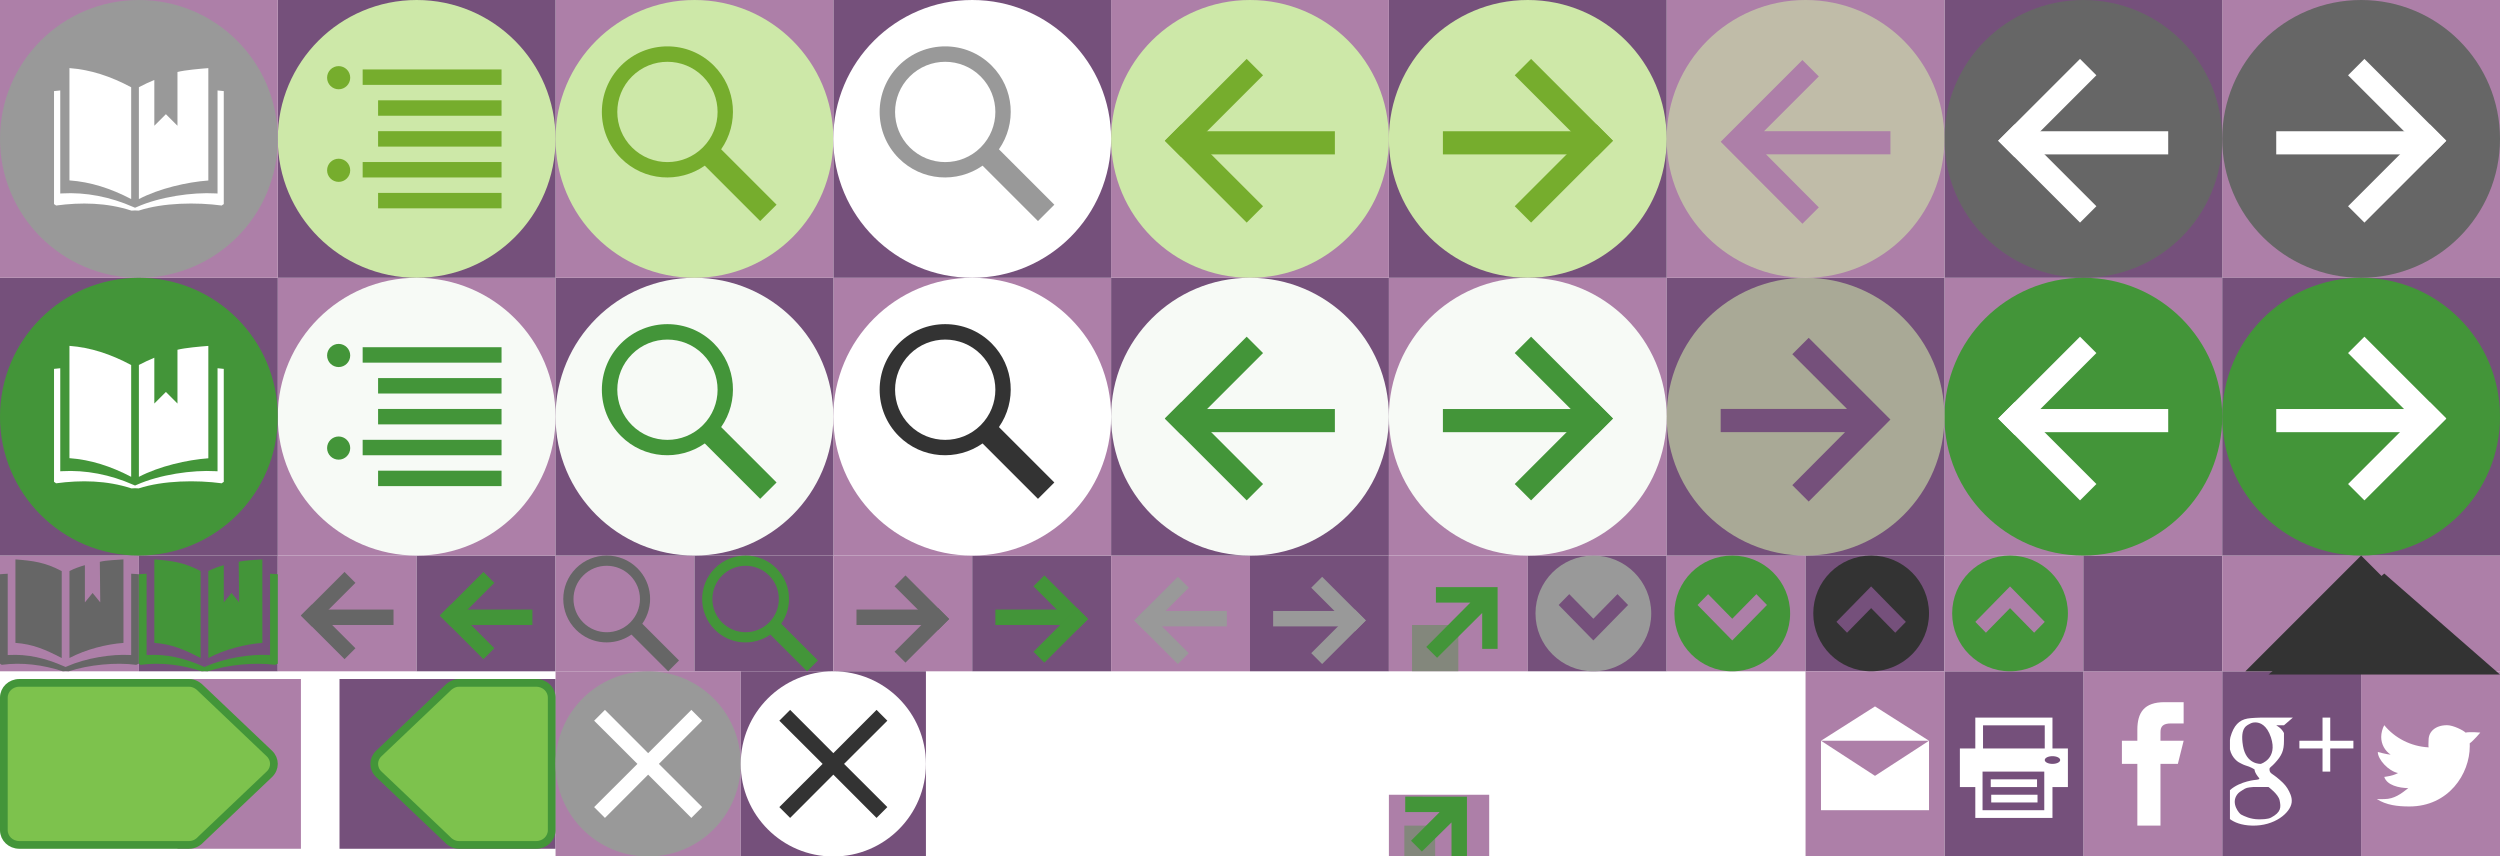 <?xml version="1.0" encoding="UTF-8" standalone="no"?>
<!-- Created with Inkscape (http://www.inkscape.org/) -->

<svg
   xmlns:dc="http://purl.org/dc/elements/1.1/"
   xmlns:cc="http://creativecommons.org/ns#"
   xmlns:rdf="http://www.w3.org/1999/02/22-rdf-syntax-ns#"
   xmlns:svg="http://www.w3.org/2000/svg"
   xmlns="http://www.w3.org/2000/svg"
   xmlns:sodipodi="http://sodipodi.sourceforge.net/DTD/sodipodi-0.dtd"
   xmlns:inkscape="http://www.inkscape.org/namespaces/inkscape"
   width="324"
   height="111"
   id="svg4220"
   version="1.1"
   inkscape:version="0.48.3.1 r9886"
   sodipodi:docname="icons.svg"
   inkscape:export-filename="/home/work/svn/daps/suse/xslt_suse2/static/images/icons.png"
   inkscape:export-xdpi="90"
   inkscape:export-ydpi="90">
  <defs
     id="defs4222">
    <filter
       inkscape:collect="always"
       id="filter4509"
       x="-0.09"
       width="1.18"
       y="-0.18"
       height="1.36"
       color-interpolation-filters="sRGB">
      <feGaussianBlur
         inkscape:collect="always"
         stdDeviation="1.125"
         id="feGaussianBlur4511" />
    </filter>
    <clipPath
       clipPathUnits="userSpaceOnUse"
       id="clipPath4528">
      <rect
         style="fill:#5c3566;fill-opacity:0.624"
         id="rect4530"
         width="36"
         height="16.044"
         x="289"
         y="1036.318" />
    </clipPath>
    <style
       id="style4515"
       type="text/css">

    .fil0 {fill:#41ABE1}

  </style>
  </defs>
  <sodipodi:namedview
     id="base"
     pagecolor="#ffffff"
     bordercolor="#666666"
     borderopacity="1.0"
     inkscape:pageopacity="0.0"
     inkscape:pageshadow="2"
     inkscape:zoom="4"
     inkscape:cx="101.93115"
     inkscape:cy="12.245811"
     inkscape:document-units="px"
     inkscape:current-layer="layer2"
     showgrid="false"
     fit-margin-top="0"
     fit-margin-left="0"
     fit-margin-right="0"
     fit-margin-bottom="0"
     inkscape:window-width="1920"
     inkscape:window-height="1025"
     inkscape:window-x="0"
     inkscape:window-y="27"
     inkscape:window-maximized="1"
     showguides="true"
     inkscape:guide-bbox="true">
    <inkscape:grid
       type="xygrid"
       id="grid3318"
       empspacing="5"
       visible="true"
       enabled="true"
       snapvisiblegridlinesonly="true" />
  </sodipodi:namedview>
  <g
     inkscape:groupmode="layer"
     id="layer2"
     inkscape:label="Baseplate"
     style="display:inline">
    <g
       transform="translate(-1.0458e-6,-941.362)"
       style="font-size:15.594px;font-style:normal;font-variant:normal;font-weight:normal;font-stretch:normal;line-height:125%;letter-spacing:0px;word-spacing:0px;fill:#ad7fa8;fill-opacity:1;stroke:none;font-family:FreeSerif;-inkscape-font-specification:FreeSerif"
       id="text3139">
      <path
         d="m -40.987,1028.21 -1.234,0 0,-7.934 c -4e-6,-0.66 0.02,-1.284 0.061,-1.873 -0.107,0.107 -0.226,0.218 -0.358,0.335 -0.132,0.117 -0.736,0.612 -1.812,1.485 l -0.67,-0.868 2.947,-2.277 1.066,0 0,11.132"
         style="fill:#ad7fa8;font-family:Open Sans;-inkscape-font-specification:Open Sans"
         id="path3393"
         inkscape:connector-curvature="0" />
      <path
         d="m -33.069,1016.918 c 1.015,0 1.82,0.236 2.414,0.708 0.594,0.472 0.891,1.124 0.891,1.957 -8e-6,0.548 -0.17,1.048 -0.51,1.5 -0.34,0.452 -0.883,0.863 -1.629,1.234 0.904,0.431 1.546,0.886 1.926,1.363 0.381,0.472 0.571,1.02 0.571,1.645 -8e-6,0.924 -0.322,1.662 -0.967,2.216 -0.645,0.548 -1.528,0.822 -2.65,0.822 -1.188,0 -2.102,-0.259 -2.741,-0.777 -0.64,-0.523 -0.959,-1.261 -0.959,-2.216 -10e-7,-1.274 0.777,-2.267 2.33,-2.977 -0.701,-0.396 -1.203,-0.822 -1.508,-1.279 -0.305,-0.462 -0.457,-0.977 -0.457,-1.546 -10e-7,-0.807 0.297,-1.449 0.891,-1.926 0.599,-0.482 1.398,-0.723 2.398,-0.723 m -2.406,8.482 c -2e-6,0.609 0.211,1.084 0.632,1.424 0.426,0.34 1.023,0.51 1.789,0.51 0.756,0 1.345,-0.178 1.766,-0.533 0.421,-0.355 0.632,-0.843 0.632,-1.462 -7e-6,-0.492 -0.198,-0.929 -0.594,-1.31 -0.396,-0.386 -1.086,-0.759 -2.071,-1.119 -0.756,0.325 -1.305,0.685 -1.645,1.081 -0.34,0.391 -0.51,0.86 -0.51,1.409 m 2.391,-7.454 c -0.635,0 -1.132,0.152 -1.492,0.457 -0.36,0.304 -0.541,0.711 -0.541,1.218 -3e-6,0.467 0.15,0.868 0.449,1.203 0.299,0.335 0.853,0.67 1.66,1.005 0.726,-0.305 1.239,-0.632 1.538,-0.982 0.305,-0.35 0.457,-0.759 0.457,-1.226 -7e-6,-0.513 -0.185,-0.919 -0.556,-1.218 -0.365,-0.305 -0.871,-0.457 -1.515,-0.457"
         style="fill:#ad7fa8;font-family:Open Sans;-inkscape-font-specification:Open Sans"
         id="path3395"
         inkscape:connector-curvature="0" />
      <path
         d="m -23.596,1016.362 -0.327,3.008 3.03,-0.845 0.198,1.386 -2.901,0.236 1.888,2.482 -1.31,0.716 -1.34,-2.756 -1.218,2.756 -1.34,-0.716 1.843,-2.482 -2.871,-0.236 0.221,-1.386 2.977,0.845 -0.327,-3.008 1.477,0"
         style="fill:#ad7fa8;font-family:Open Sans;-inkscape-font-specification:Open Sans"
         id="path3397"
         inkscape:connector-curvature="0" />
      <path
         d="m -14.551,1028.21 -1.234,0 0,-7.934 c -4e-6,-0.66 0.02,-1.284 0.061,-1.873 -0.107,0.107 -0.226,0.218 -0.358,0.335 -0.132,0.117 -0.736,0.612 -1.812,1.485 l -0.67,-0.868 2.947,-2.277 1.066,0 0,11.132"
         style="fill:#ad7fa8;font-family:Open Sans;-inkscape-font-specification:Open Sans"
         id="path3399"
         inkscape:connector-curvature="0" />
      <path
         d="m -6.838,1021.41 c 1.173,0 2.094,0.292 2.764,0.876 0.675,0.579 1.013,1.373 1.013,2.383 -8e-6,1.152 -0.368,2.056 -1.104,2.711 -0.731,0.655 -1.741,0.982 -3.03,0.982 -1.254,0 -2.211,-0.201 -2.871,-0.602 l 0,-1.218 c 0.355,0.229 0.797,0.409 1.325,0.541 0.528,0.127 1.048,0.19 1.561,0.19 0.893,0 1.586,-0.211 2.079,-0.632 0.497,-0.421 0.746,-1.03 0.746,-1.827 -6.8e-6,-1.553 -0.952,-2.33 -2.855,-2.33 -0.482,0 -1.127,0.074 -1.934,0.221 l -0.655,-0.419 0.419,-5.208 5.536,0 0,1.165 -4.454,0 -0.282,3.343 c 0.584,-0.117 1.165,-0.175 1.744,-0.175"
         style="fill:#ad7fa8;font-family:Open Sans;-inkscape-font-specification:Open Sans"
         id="path3401"
         inkscape:connector-curvature="0" />
    </g>
    <g
       transform="translate(-1.0458e-6,-941.362)"
       style="font-size:15.594px;font-style:normal;font-variant:normal;font-weight:normal;font-stretch:normal;line-height:125%;letter-spacing:0px;word-spacing:0px;fill:#5c3566;fill-opacity:1;stroke:none;font-family:FreeSerif;-inkscape-font-specification:FreeSerif"
       id="text3139-0">
      <path
         d="m -38.056,1004.697 c -8e-6,0.711 -0.201,1.292 -0.602,1.744 -0.396,0.452 -0.959,0.754 -1.69,0.906 l 0,0.061 c 0.893,0.112 1.556,0.396 1.987,0.853 0.431,0.457 0.647,1.056 0.647,1.797 -8e-6,1.061 -0.368,1.878 -1.104,2.452 -0.736,0.569 -1.782,0.853 -3.137,0.853 -0.589,0 -1.129,-0.046 -1.622,-0.137 -0.487,-0.086 -0.962,-0.241 -1.424,-0.464 l 0,-1.203 c 0.482,0.239 0.995,0.421 1.538,0.548 0.548,0.122 1.066,0.183 1.553,0.183 1.924,0 2.886,-0.754 2.886,-2.261 -7e-6,-1.35 -1.061,-2.025 -3.183,-2.025 l -1.096,0 0,-1.089 1.112,0 c 0.868,10e-5 1.556,-0.19 2.063,-0.571 0.508,-0.386 0.761,-0.919 0.761,-1.599 -6e-6,-0.543 -0.188,-0.97 -0.563,-1.279 -0.371,-0.31 -0.876,-0.464 -1.515,-0.465 -0.487,1e-4 -0.947,0.066 -1.378,0.198 -0.431,0.132 -0.924,0.376 -1.477,0.731 l -0.64,-0.853 c 0.457,-0.36 0.982,-0.642 1.576,-0.845 0.599,-0.208 1.228,-0.312 1.888,-0.312 1.081,0 1.921,0.249 2.52,0.746 0.599,0.492 0.898,1.17 0.898,2.033"
         style="fill:#5c3566;font-family:Open Sans;-inkscape-font-specification:Open Sans"
         id="path3382"
         inkscape:connector-curvature="0" />
      <path
         d="m -35.909,1008.451 c -10e-7,-2.188 0.424,-3.822 1.272,-4.904 0.853,-1.086 2.112,-1.629 3.777,-1.629 0.574,0 1.025,0.048 1.355,0.145 l 0,1.089 c -0.391,-0.127 -0.838,-0.19 -1.34,-0.19 -1.193,0 -2.104,0.373 -2.734,1.119 -0.629,0.741 -0.975,1.909 -1.036,3.502 l 0.091,0 c 0.558,-0.873 1.442,-1.31 2.65,-1.31 1,0 1.787,0.302 2.36,0.906 0.579,0.604 0.868,1.424 0.868,2.459 -8e-6,1.157 -0.317,2.069 -0.952,2.733 -0.629,0.66 -1.482,0.99 -2.558,0.99 -1.152,0 -2.066,-0.431 -2.741,-1.294 -0.675,-0.868 -1.013,-2.074 -1.013,-3.617 m 3.739,3.838 c 0.721,0 1.279,-0.226 1.675,-0.678 0.401,-0.457 0.602,-1.114 0.602,-1.972 -7e-6,-0.736 -0.185,-1.315 -0.556,-1.736 -0.371,-0.421 -0.924,-0.632 -1.66,-0.632 -0.457,0 -0.876,0.094 -1.256,0.282 -0.381,0.188 -0.685,0.447 -0.914,0.777 -0.223,0.33 -0.335,0.673 -0.335,1.028 -2e-6,0.523 0.102,1.01 0.305,1.462 0.203,0.452 0.49,0.81 0.86,1.074 0.376,0.264 0.802,0.396 1.279,0.396"
         style="fill:#5c3566;font-family:Open Sans;-inkscape-font-specification:Open Sans"
         id="path3384"
         inkscape:connector-curvature="0" />
      <path
         d="m -22.881,1001.362 -0.327,3.008 3.03,-0.845 0.198,1.386 -2.901,0.236 1.888,2.482 -1.31,0.716 -1.34,-2.756 -1.218,2.756 -1.34,-0.716 1.843,-2.482 -2.871,-0.236 0.221,-1.386 2.977,0.845 -0.327,-3.008 1.477,0"
         style="fill:#5c3566;font-family:Open Sans;-inkscape-font-specification:Open Sans"
         id="path3386"
         inkscape:connector-curvature="0" />
      <path
         d="m -11.619,1004.697 c -7e-6,0.711 -0.201,1.292 -0.602,1.744 -0.396,0.452 -0.959,0.754 -1.69,0.906 l 0,0.061 c 0.893,0.112 1.556,0.396 1.987,0.853 0.431,0.457 0.647,1.056 0.647,1.797 -8e-6,1.061 -0.368,1.878 -1.104,2.452 -0.736,0.569 -1.782,0.853 -3.137,0.853 -0.589,0 -1.129,-0.046 -1.622,-0.137 -0.487,-0.086 -0.962,-0.241 -1.424,-0.464 l 0,-1.203 c 0.482,0.239 0.995,0.421 1.538,0.548 0.548,0.122 1.066,0.183 1.553,0.183 1.924,0 2.886,-0.754 2.886,-2.261 -7e-6,-1.35 -1.061,-2.025 -3.183,-2.025 l -1.096,0 0,-1.089 1.112,0 c 0.868,10e-5 1.556,-0.19 2.063,-0.571 0.508,-0.386 0.761,-0.919 0.761,-1.599 -7e-6,-0.543 -0.188,-0.97 -0.563,-1.279 -0.371,-0.31 -0.876,-0.464 -1.515,-0.465 -0.487,1e-4 -0.947,0.066 -1.378,0.198 -0.431,0.132 -0.924,0.376 -1.477,0.731 l -0.64,-0.853 c 0.457,-0.36 0.982,-0.642 1.576,-0.845 0.599,-0.208 1.228,-0.312 1.888,-0.312 1.081,0 1.921,0.249 2.52,0.746 0.599,0.492 0.898,1.17 0.898,2.033"
         style="fill:#5c3566;font-family:Open Sans;-inkscape-font-specification:Open Sans"
         id="path3388"
         inkscape:connector-curvature="0" />
      <path
         d="m -9.472,1008.451 c -9e-7,-2.188 0.424,-3.822 1.272,-4.904 0.853,-1.086 2.112,-1.629 3.777,-1.629 0.574,0 1.025,0.048 1.355,0.145 l 0,1.089 c -0.391,-0.127 -0.838,-0.19 -1.34,-0.19 -1.193,0 -2.104,0.373 -2.734,1.119 -0.629,0.741 -0.975,1.909 -1.036,3.502 l 0.091,0 c 0.558,-0.873 1.442,-1.31 2.65,-1.31 1,0 1.787,0.302 2.36,0.906 0.579,0.604 0.868,1.424 0.868,2.459 -8.1e-6,1.157 -0.317,2.069 -0.952,2.733 -0.629,0.66 -1.482,0.99 -2.558,0.99 -1.152,0 -2.066,-0.431 -2.741,-1.294 -0.675,-0.868 -1.013,-2.074 -1.013,-3.617 m 3.739,3.838 c 0.721,0 1.279,-0.226 1.675,-0.678 0.401,-0.457 0.602,-1.114 0.602,-1.972 -6.9e-6,-0.736 -0.185,-1.315 -0.556,-1.736 -0.371,-0.421 -0.924,-0.632 -1.66,-0.632 -0.457,0 -0.876,0.094 -1.256,0.282 -0.381,0.188 -0.685,0.447 -0.914,0.777 -0.223,0.33 -0.335,0.673 -0.335,1.028 -2.2e-6,0.523 0.102,1.01 0.305,1.462 0.203,0.452 0.49,0.81 0.86,1.074 0.376,0.264 0.802,0.396 1.279,0.396"
         style="fill:#5c3566;font-family:Open Sans;-inkscape-font-specification:Open Sans"
         id="path3390"
         inkscape:connector-curvature="0" />
    </g>
    <g
       transform="translate(-1.0458e-6,-941.362)"
       style="font-size:15.594px;font-style:normal;font-variant:normal;font-weight:normal;font-stretch:normal;line-height:125%;letter-spacing:0px;word-spacing:0px;fill:#ad7fa8;fill-opacity:1;stroke:none;font-family:FreeSerif;-inkscape-font-specification:FreeSerif"
       id="text3139-0-1">
      <path
         d="m -38.056,968.697 c -8e-6,0.711 -0.201,1.292 -0.602,1.744 -0.396,0.452 -0.959,0.754 -1.69,0.906 l 0,0.061 c 0.893,0.112 1.556,0.396 1.987,0.853 0.431,0.457 0.647,1.056 0.647,1.797 -8e-6,1.061 -0.368,1.878 -1.104,2.452 -0.736,0.569 -1.782,0.853 -3.137,0.853 -0.589,0 -1.129,-0.046 -1.622,-0.137 -0.487,-0.086 -0.962,-0.241 -1.424,-0.464 l 0,-1.203 c 0.482,0.239 0.995,0.421 1.538,0.548 0.548,0.122 1.066,0.183 1.553,0.183 1.924,0 2.886,-0.754 2.886,-2.261 -7e-6,-1.35 -1.061,-2.025 -3.183,-2.025 l -1.096,0 0,-1.089 1.112,0 c 0.868,0 1.556,-0.19 2.063,-0.571 0.508,-0.386 0.761,-0.919 0.761,-1.599 -6e-6,-0.543 -0.188,-0.97 -0.563,-1.279 -0.371,-0.31 -0.876,-0.464 -1.515,-0.464 -0.487,10e-6 -0.947,0.066 -1.378,0.198 -0.431,0.132 -0.924,0.376 -1.477,0.731 l -0.64,-0.853 c 0.457,-0.36 0.982,-0.642 1.576,-0.845 0.599,-0.208 1.228,-0.312 1.888,-0.312 1.081,10e-6 1.921,0.249 2.52,0.746 0.599,0.492 0.898,1.17 0.898,2.033"
         style="fill:#ad7fa8;font-family:Open Sans;-inkscape-font-specification:Open Sans"
         id="path3371"
         inkscape:connector-curvature="0" />
      <path
         d="m -35.909,972.451 c -10e-7,-2.188 0.424,-3.822 1.272,-4.904 0.853,-1.086 2.112,-1.629 3.777,-1.629 0.574,1e-5 1.025,0.048 1.355,0.145 l 0,1.089 c -0.391,-0.127 -0.838,-0.19 -1.34,-0.19 -1.193,10e-6 -2.104,0.373 -2.734,1.119 -0.629,0.741 -0.975,1.909 -1.036,3.503 l 0.091,0 c 0.558,-0.873 1.442,-1.31 2.65,-1.31 1,10e-6 1.787,0.302 2.36,0.906 0.579,0.604 0.868,1.424 0.868,2.459 -8e-6,1.157 -0.317,2.069 -0.952,2.734 -0.629,0.66 -1.482,0.99 -2.558,0.99 -1.152,0 -2.066,-0.431 -2.741,-1.294 -0.675,-0.868 -1.013,-2.074 -1.013,-3.617 m 3.739,3.838 c 0.721,0 1.279,-0.226 1.675,-0.678 0.401,-0.457 0.602,-1.114 0.602,-1.972 -7e-6,-0.736 -0.185,-1.315 -0.556,-1.736 -0.371,-0.421 -0.924,-0.632 -1.66,-0.632 -0.457,10e-6 -0.876,0.094 -1.256,0.282 -0.381,0.188 -0.685,0.447 -0.914,0.777 -0.223,0.33 -0.335,0.673 -0.335,1.028 -2e-6,0.523 0.102,1.01 0.305,1.462 0.203,0.452 0.49,0.81 0.86,1.074 0.376,0.264 0.802,0.396 1.279,0.396"
         style="fill:#ad7fa8;font-family:Open Sans;-inkscape-font-specification:Open Sans"
         id="path3373"
         inkscape:connector-curvature="0" />
      <path
         d="m -22.881,965.362 -0.327,3.008 3.03,-0.845 0.198,1.386 -2.901,0.236 1.888,2.482 -1.31,0.716 -1.34,-2.756 -1.218,2.756 -1.34,-0.716 1.843,-2.482 -2.871,-0.236 0.221,-1.386 2.977,0.845 -0.327,-3.008 1.477,0"
         style="fill:#ad7fa8;font-family:Open Sans;-inkscape-font-specification:Open Sans"
         id="path3375"
         inkscape:connector-curvature="0" />
      <path
         d="m -11.619,968.697 c -7e-6,0.711 -0.201,1.292 -0.602,1.744 -0.396,0.452 -0.959,0.754 -1.69,0.906 l 0,0.061 c 0.893,0.112 1.556,0.396 1.987,0.853 0.431,0.457 0.647,1.056 0.647,1.797 -8e-6,1.061 -0.368,1.878 -1.104,2.452 -0.736,0.569 -1.782,0.853 -3.137,0.853 -0.589,0 -1.129,-0.046 -1.622,-0.137 -0.487,-0.086 -0.962,-0.241 -1.424,-0.464 l 0,-1.203 c 0.482,0.239 0.995,0.421 1.538,0.548 0.548,0.122 1.066,0.183 1.553,0.183 1.924,0 2.886,-0.754 2.886,-2.261 -7e-6,-1.35 -1.061,-2.025 -3.183,-2.025 l -1.096,0 0,-1.089 1.112,0 c 0.868,0 1.556,-0.19 2.063,-0.571 0.508,-0.386 0.761,-0.919 0.761,-1.599 -7e-6,-0.543 -0.188,-0.97 -0.563,-1.279 -0.371,-0.31 -0.876,-0.464 -1.515,-0.464 -0.487,10e-6 -0.947,0.066 -1.378,0.198 -0.431,0.132 -0.924,0.376 -1.477,0.731 l -0.64,-0.853 c 0.457,-0.36 0.982,-0.642 1.576,-0.845 0.599,-0.208 1.228,-0.312 1.888,-0.312 1.081,10e-6 1.921,0.249 2.52,0.746 0.599,0.492 0.898,1.17 0.898,2.033"
         style="fill:#ad7fa8;font-family:Open Sans;-inkscape-font-specification:Open Sans"
         id="path3377"
         inkscape:connector-curvature="0" />
      <path
         d="m -9.472,972.451 c -9e-7,-2.188 0.424,-3.822 1.272,-4.904 0.853,-1.086 2.112,-1.629 3.777,-1.629 0.574,1e-5 1.025,0.048 1.355,0.145 l 0,1.089 c -0.391,-0.127 -0.838,-0.19 -1.34,-0.19 -1.193,10e-6 -2.104,0.373 -2.734,1.119 -0.629,0.741 -0.975,1.909 -1.036,3.503 l 0.091,0 c 0.558,-0.873 1.442,-1.31 2.65,-1.31 1,10e-6 1.787,0.302 2.36,0.906 0.579,0.604 0.868,1.424 0.868,2.459 -8.1e-6,1.157 -0.317,2.069 -0.952,2.734 -0.629,0.66 -1.482,0.99 -2.558,0.99 -1.152,0 -2.066,-0.431 -2.741,-1.294 -0.675,-0.868 -1.013,-2.074 -1.013,-3.617 m 3.739,3.838 c 0.721,0 1.279,-0.226 1.675,-0.678 0.401,-0.457 0.602,-1.114 0.602,-1.972 -6.9e-6,-0.736 -0.185,-1.315 -0.556,-1.736 -0.371,-0.421 -0.924,-0.632 -1.66,-0.632 -0.457,10e-6 -0.876,0.094 -1.256,0.282 -0.381,0.188 -0.685,0.447 -0.914,0.777 -0.223,0.33 -0.335,0.673 -0.335,1.028 -2.2e-6,0.523 0.102,1.01 0.305,1.462 0.203,0.452 0.49,0.81 0.86,1.074 0.376,0.264 0.802,0.396 1.279,0.396"
         style="fill:#ad7fa8;font-family:Open Sans;-inkscape-font-specification:Open Sans"
         id="path3379"
         inkscape:connector-curvature="0" />
    </g>
    <rect
       style="fill:#ad7fa8;fill-opacity:1;stroke:none"
       id="rect3428"
       width="18"
       height="24"
       x="306"
       y="87" />
    <rect
       style="fill:#75507b;fill-opacity:1;stroke:none;display:inline"
       id="rect3428-4"
       width="18"
       height="24"
       x="288"
       y="87" />
    <rect
       style="fill:#ad7fa8;fill-opacity:1;stroke:none;display:inline"
       id="rect3428-40"
       width="18"
       height="24"
       x="270"
       y="87" />
    <rect
       style="fill:#75507b;fill-opacity:1;stroke:none;display:inline"
       id="rect3428-4-3"
       width="18"
       height="24"
       x="252"
       y="87" />
    <rect
       style="fill:#ad7fa8;fill-opacity:1;stroke:none"
       id="rect3499"
       width="18"
       height="15"
       x="0"
       y="72" />
    <rect
       style="fill:#75507b;fill-opacity:1;stroke:none;display:inline"
       id="rect3499-5"
       width="18"
       height="15"
       x="18"
       y="72" />
    <rect
       style="fill:#ad7fa8;fill-opacity:1;stroke:none;display:inline"
       id="rect3499-9"
       width="18"
       height="15"
       x="36"
       y="72" />
    <rect
       style="fill:#75507b;fill-opacity:1;stroke:none;display:inline"
       id="rect3499-5-2"
       width="18"
       height="15"
       x="54"
       y="72" />
    <rect
       style="fill:#ad7fa8;fill-opacity:1;stroke:none;display:inline"
       id="rect3499-93"
       width="18"
       height="15"
       x="72"
       y="72" />
    <rect
       style="fill:#75507b;fill-opacity:1;stroke:none;display:inline"
       id="rect3499-5-6"
       width="18"
       height="15"
       x="90"
       y="72" />
    <rect
       style="fill:#ad7fa8;fill-opacity:1;stroke:none;display:inline"
       id="rect3499-9-6"
       width="18"
       height="15"
       x="108"
       y="72" />
    <rect
       style="fill:#75507b;fill-opacity:1;stroke:none;display:inline"
       id="rect3499-5-2-4"
       width="18"
       height="15"
       x="126"
       y="72" />
    <rect
       style="fill:#ad7fa8;fill-opacity:1;stroke:none;display:inline"
       id="rect3499-4"
       width="18"
       height="15"
       x="144"
       y="72" />
    <rect
       style="fill:#75507b;fill-opacity:1;stroke:none;display:inline"
       id="rect3499-5-4"
       width="18"
       height="15"
       x="162"
       y="72" />
    <rect
       style="fill:#ad7fa8;fill-opacity:1;stroke:none;display:inline"
       id="rect3499-9-1"
       width="18"
       height="15"
       x="180"
       y="72" />
    <rect
       style="fill:#75507b;fill-opacity:1;stroke:none;display:inline"
       id="rect3499-5-2-2"
       width="18"
       height="15"
       x="198"
       y="72" />
    <rect
       style="fill:#ad7fa8;fill-opacity:1;stroke:none;display:inline"
       id="rect3499-49"
       width="18"
       height="15"
       x="216"
       y="72" />
    <rect
       style="fill:#75507b;fill-opacity:1;stroke:none;display:inline"
       id="rect3499-5-68"
       width="18"
       height="15"
       x="234"
       y="72" />
    <rect
       style="fill:#ad7fa8;fill-opacity:1;stroke:none;display:inline"
       id="rect3499-9-4"
       width="18"
       height="15"
       x="252"
       y="72" />
    <rect
       style="fill:#75507b;fill-opacity:1;stroke:none;display:inline"
       id="rect3499-5-2-0"
       width="18"
       height="15"
       x="270"
       y="72" />
    <rect
       style="fill:#ad7fa8;fill-opacity:1;stroke:none;display:inline"
       id="rect3499-99"
       width="36"
       height="15"
       x="288"
       y="72" />
    <rect
       style="fill:#ad7fa8;fill-opacity:1;stroke:none;display:inline"
       id="rect3499-1"
       width="36"
       height="36"
       x="36"
       y="36" />
    <rect
       style="fill:#75507b;fill-opacity:1;stroke:none;display:inline"
       id="rect3499-5-8"
       width="36"
       height="36"
       x="-5.7512324e-08"
       y="36" />
    <rect
       style="fill:#ad7fa8;fill-opacity:1;stroke:none;display:inline"
       id="rect3499-1-2"
       width="36"
       height="36"
       x="108"
       y="36" />
    <rect
       style="fill:#75507b;fill-opacity:1;stroke:none;display:inline"
       id="rect3499-5-8-5"
       width="36"
       height="36"
       x="72"
       y="36" />
    <rect
       style="fill:#ad7fa8;fill-opacity:1;stroke:none;display:inline"
       id="rect3499-1-28"
       width="36"
       height="36"
       x="180"
       y="36" />
    <rect
       style="fill:#75507b;fill-opacity:1;stroke:none;display:inline"
       id="rect3499-5-8-3"
       width="36"
       height="36"
       x="144"
       y="36" />
    <rect
       style="fill:#ad7fa8;fill-opacity:1;stroke:none;display:inline"
       id="rect3499-1-1"
       width="36"
       height="36"
       x="252"
       y="36" />
    <rect
       style="fill:#75507b;fill-opacity:1;stroke:none;display:inline"
       id="rect3499-5-8-7"
       width="36"
       height="36"
       x="216"
       y="36" />
    <rect
       style="fill:#ad7fa8;fill-opacity:1;stroke:none;display:inline"
       id="rect3499-1-5"
       width="36"
       height="36"
       x="288"
       y="0" />
    <rect
       style="fill:#75507b;fill-opacity:1;stroke:none;display:inline"
       id="rect3499-5-8-6"
       width="36"
       height="36"
       x="252"
       y="0" />
    <rect
       style="fill:#ad7fa8;fill-opacity:1;stroke:none;display:inline"
       id="rect3499-1-4"
       width="36"
       height="36"
       x="216"
       y="0" />
    <rect
       style="fill:#75507b;fill-opacity:1;stroke:none;display:inline"
       id="rect3499-5-8-9"
       width="36"
       height="36"
       x="180"
       y="0" />
    <rect
       style="fill:#ad7fa8;fill-opacity:1;stroke:none;display:inline"
       id="rect3499-1-15"
       width="36"
       height="36"
       x="144"
       y="0" />
    <rect
       style="fill:#75507b;fill-opacity:1;stroke:none;display:inline"
       id="rect3499-5-8-30"
       width="36"
       height="36"
       x="108"
       y="0" />
    <rect
       style="fill:#ad7fa8;fill-opacity:1;stroke:none;display:inline"
       id="rect3499-1-7"
       width="36"
       height="36"
       x="72"
       y="0" />
    <rect
       style="fill:#75507b;fill-opacity:1;stroke:none;display:inline"
       id="rect3499-5-8-73"
       width="36"
       height="36"
       x="36"
       y="0" />
    <rect
       style="fill:#ad7fa8;fill-opacity:1;stroke:none;display:inline"
       id="rect3499-1-3"
       width="36"
       height="36"
       x="0"
       y="0" />
    <rect
       style="fill:#75507b;fill-opacity:1;stroke:none;display:inline"
       id="rect3499-5-8-74"
       width="36"
       height="36"
       x="288"
       y="36" />
    <rect
       style="fill:#ad7fa8;fill-opacity:1;stroke:none;display:inline"
       id="rect3499-9-1-7"
       width="13"
       height="8"
       x="180"
       y="103" />
    <rect
       style="fill:#ad7fa8;fill-opacity:1;stroke:none;display:inline"
       id="rect3428-40-1"
       width="18"
       height="24"
       x="234"
       y="87" />
    <g
       transform="translate(371,0)"
       id="g3720"
       style="fill:#5c3566;display:inline">
      <g
         id="text3139-7"
         style="font-size:15.594px;font-style:normal;font-variant:normal;font-weight:normal;font-stretch:normal;line-height:125%;letter-spacing:0px;word-spacing:0px;fill:#5c3566;fill-opacity:1;stroke:none;font-family:FreeSerif;-inkscape-font-specification:FreeSerif"
         transform="translate(-1.0458e-6,-941.362)">
        <g
           transform="translate(-0.523,0.282)"
           id="text3430"
           style="line-height:125%;fill:#5c3566;font-family:FreeSerif;-inkscape-font-specification:FreeSerif">
          <path
             inkscape:connector-curvature="0"
             id="path3435"
             style="fill:#5c3566;font-family:Open Sans;-inkscape-font-specification:Open Sans"
             d="m -40.465,1051.928 -1.234,0 0,-7.934 c -4e-6,-0.66 0.02,-1.284 0.061,-1.873 -0.107,0.107 -0.226,0.218 -0.358,0.335 -0.132,0.117 -0.736,0.612 -1.812,1.485 l -0.67,-0.868 2.947,-2.277 1.066,0 0,11.132" />
          <path
             inkscape:connector-curvature="0"
             id="path3437"
             style="fill:#5c3566;font-family:Open Sans;-inkscape-font-specification:Open Sans"
             d="m -32.546,1040.636 c 1.015,0 1.82,0.236 2.414,0.708 0.594,0.472 0.891,1.124 0.891,1.957 -8e-6,0.548 -0.17,1.048 -0.51,1.5 -0.34,0.452 -0.883,0.863 -1.629,1.234 0.904,0.431 1.546,0.886 1.926,1.363 0.381,0.472 0.571,1.02 0.571,1.645 -8e-6,0.924 -0.322,1.662 -0.967,2.216 -0.645,0.548 -1.528,0.822 -2.65,0.822 -1.188,0 -2.102,-0.259 -2.741,-0.777 -0.64,-0.523 -0.959,-1.261 -0.959,-2.216 -1e-6,-1.274 0.777,-2.267 2.33,-2.977 -0.701,-0.396 -1.203,-0.822 -1.508,-1.279 -0.305,-0.462 -0.457,-0.977 -0.457,-1.546 -1e-6,-0.807 0.297,-1.449 0.891,-1.926 0.599,-0.482 1.398,-0.723 2.398,-0.723 m -2.406,8.482 c -2e-6,0.609 0.211,1.084 0.632,1.424 0.426,0.34 1.023,0.51 1.789,0.51 0.756,0 1.345,-0.178 1.766,-0.533 0.421,-0.355 0.632,-0.843 0.632,-1.462 -7e-6,-0.492 -0.198,-0.929 -0.594,-1.31 -0.396,-0.386 -1.086,-0.759 -2.071,-1.119 -0.756,0.325 -1.305,0.685 -1.645,1.081 -0.34,0.391 -0.51,0.86 -0.51,1.409 m 2.391,-7.454 c -0.635,0 -1.132,0.152 -1.492,0.457 -0.36,0.304 -0.541,0.711 -0.541,1.218 -2e-6,0.467 0.15,0.868 0.449,1.203 0.299,0.335 0.853,0.67 1.66,1.005 0.726,-0.304 1.239,-0.632 1.538,-0.982 0.305,-0.35 0.457,-0.759 0.457,-1.226 -7e-6,-0.513 -0.185,-0.919 -0.556,-1.218 -0.365,-0.305 -0.871,-0.457 -1.515,-0.457" />
          <path
             inkscape:connector-curvature="0"
             id="path3439"
             style="fill:#5c3566;font-family:Open Sans;-inkscape-font-specification:Open Sans"
             d="m -23.074,1040.08 -0.327,3.008 3.03,-0.845 0.198,1.386 -2.901,0.236 1.888,2.482 -1.31,0.716 -1.34,-2.756 -1.218,2.756 -1.34,-0.716 1.843,-2.482 -2.871,-0.236 0.221,-1.386 2.977,0.845 -0.327,-3.008 1.477,0" />
          <path
             inkscape:connector-curvature="0"
             id="path3441"
             style="fill:#5c3566;font-family:Open Sans;-inkscape-font-specification:Open Sans"
             d="m -11.394,1051.928 -7.317,0 0,-1.089 2.931,-2.947 c 0.893,-0.903 1.482,-1.548 1.766,-1.934 0.284,-0.386 0.497,-0.761 0.64,-1.127 0.142,-0.365 0.213,-0.759 0.213,-1.18 -6e-6,-0.594 -0.18,-1.063 -0.541,-1.409 -0.36,-0.35 -0.86,-0.525 -1.5,-0.525 -0.462,0 -0.901,0.076 -1.317,0.228 -0.411,0.152 -0.871,0.429 -1.378,0.83 l -0.67,-0.86 c 1.025,-0.853 2.142,-1.279 3.35,-1.279 1.046,0 1.865,0.269 2.459,0.807 0.594,0.533 0.891,1.251 0.891,2.155 -7e-6,0.706 -0.198,1.404 -0.594,2.094 -0.396,0.69 -1.137,1.563 -2.223,2.619 l -2.437,2.383 0,0.061 5.726,0 0,1.173" />
          <path
             inkscape:connector-curvature="0"
             id="path3443"
             style="fill:#5c3566;font-family:Open Sans;-inkscape-font-specification:Open Sans"
             d="m -1.952,1049.37 -1.652,0 0,2.558 -1.211,0 0,-2.558 -5.414,0 0,-1.104 5.284,-7.53 1.34,0 0,7.485 1.652,0 0,1.15 m -2.863,-1.15 0,-3.7 c -5.7e-6,-0.726 0.025,-1.546 0.076,-2.459 l -0.061,0 c -0.244,0.487 -0.472,0.891 -0.685,1.211 l -3.48,4.949 4.15,0" />
        </g>
      </g>
    </g>
    <rect
       style="fill:#ad7fa8;fill-opacity:1;stroke:none"
       id="rect3302"
       width="16"
       height="22"
       x="23"
       y="88" />
    <rect
       style="fill:#75507b;fill-opacity:1;stroke:none;display:inline"
       id="rect3302-4"
       width="28"
       height="22"
       x="44"
       y="88" />
    <rect
       style="fill:#ad7fa8;fill-opacity:1;stroke:none;display:inline"
       id="rect3499-1-2-8"
       width="24"
       height="24"
       x="72"
       y="87" />
    <rect
       style="fill:#75507b;fill-opacity:1;stroke:none;display:inline"
       id="rect3499-5-8-3-5"
       width="24"
       height="24"
       x="96"
       y="87" />
  </g>
  <g
     inkscape:label="Icons"
     inkscape:groupmode="layer"
     id="layer1"
     transform="translate(-1.0458e-6,-941.362)"
     style="display:inline">
    <path
       style="fill:#333333;fill-opacity:1;stroke:none;filter:url(#filter4509)"
       d="m 307,1037.362 -15,15 30,0 -15,-15 z"
       id="rect3512-2"
       inkscape:connector-curvature="0"
       inkscape:export-filename="/suse/sknorr/localhome/opensuse-startup/html/opensuse-startup/style_images/corner.png"
       inkscape:export-xdpi="90"
       inkscape:export-ydpi="90"
       transform="matrix(1,0,0,0.873,2,110.073)"
       clip-path="url(#clipPath4528)" />
    <path
       inkscape:connector-curvature="0"
       id="path28276-3"
       style="fill:#cde8a8;fill-opacity:1;fill-rule:nonzero;stroke:none"
       d="m 180,959.363 c 0,9.94 -8.057,17.999 -17.999,17.999 -9.942,0 -18.001,-8.059 -18.001,-17.999 0,-9.941 8.06,-18.001 18.001,-18.001 9.942,0 17.999,8.059 17.999,18.001" />
    <g
       id="g3920"
       transform="translate(-77,-22.859)"
       style="fill:#76ad2d">
      <rect
         y="981.231"
         x="230"
         height="3"
         width="20"
         id="rect2985"
         style="fill:#76ad2d;fill-opacity:1;stroke:none" />
      <rect
         transform="matrix(0.707,-0.707,0.707,0.707,0,0)"
         y="856.03"
         x="-533.59"
         height="3"
         width="15"
         id="rect2985-0"
         style="fill:#76ad2d;fill-opacity:1;stroke:none" />
      <rect
         transform="matrix(0.707,0.707,0.707,-0.707,0,0)"
         y="-533.593"
         x="856.034"
         height="3"
         width="15"
         id="rect2985-0-4"
         style="fill:#76ad2d;fill-opacity:1;stroke:none" />
    </g>
    <path
       inkscape:connector-curvature="0"
       id="path28276-3-1"
       style="fill:#f7faf6;fill-opacity:1;fill-rule:nonzero;stroke:none"
       d="m 180,995.363 c 0,9.94 -8.057,17.999 -17.999,17.999 -9.942,0 -18.001,-8.059 -18.001,-17.999 0,-9.941 8.06,-18.001 18.001,-18.001 9.942,0 17.999,8.059 17.999,18.001" />
    <g
       id="g3920-7"
       transform="translate(-77,13.141)"
       style="fill:#439539">
      <rect
         y="981.231"
         x="230"
         height="3"
         width="20"
         id="rect2985-4"
         style="fill:#439539;fill-opacity:1;stroke:none" />
      <rect
         transform="matrix(0.707,-0.707,0.707,0.707,0,0)"
         y="856.03"
         x="-533.59"
         height="3"
         width="15"
         id="rect2985-0-3"
         style="fill:#439539;fill-opacity:1;stroke:none" />
      <rect
         transform="matrix(0.707,0.707,0.707,-0.707,0,0)"
         y="-533.593"
         x="856.034"
         height="3"
         width="15"
         id="rect2985-0-4-9"
         style="fill:#439539;fill-opacity:1;stroke:none" />
    </g>
    <path
       inkscape:connector-curvature="0"
       id="path28276-3-8"
       style="fill:#cee8a8;fill-opacity:1;fill-rule:nonzero;stroke:none"
       d="m 180,959.363 c 0,9.94 8.057,17.999 17.999,17.999 9.942,0 18.001,-8.059 18.001,-17.999 0,-9.941 -8.06,-18.001 -18.001,-18.001 -9.942,0 -17.999,8.059 -17.999,18.001" />
    <g
       id="g3920-8"
       transform="matrix(-1,0,0,1,437,-22.859)"
       style="fill:#76ad2d">
      <rect
         y="981.231"
         x="230"
         height="3"
         width="20"
         id="rect2985-5"
         style="fill:#76ad2d;fill-opacity:1;stroke:none" />
      <rect
         transform="matrix(0.707,-0.707,0.707,0.707,0,0)"
         y="856.03"
         x="-533.59"
         height="3"
         width="15"
         id="rect2985-0-8"
         style="fill:#76ad2d;fill-opacity:1;stroke:none" />
      <rect
         transform="matrix(0.707,0.707,0.707,-0.707,0,0)"
         y="-533.593"
         x="856.034"
         height="3"
         width="15"
         id="rect2985-0-4-7"
         style="fill:#76ad2d;fill-opacity:1;stroke:none" />
    </g>
    <path
       inkscape:connector-curvature="0"
       id="path28276-3-1-8"
       style="fill:#f7faf6;fill-opacity:1;fill-rule:nonzero;stroke:none"
       d="m 180,995.363 c 0,9.94 8.057,17.999 17.999,17.999 9.942,0 18.001,-8.059 18.001,-17.999 0,-9.941 -8.06,-18.001 -18.001,-18.001 -9.942,0 -17.999,8.059 -17.999,18.001" />
    <g
       id="g3920-7-1"
       transform="matrix(-1,0,0,1,437,13.141)"
       style="fill:#439539">
      <rect
         y="981.231"
         x="230"
         height="3"
         width="20"
         id="rect2985-4-5"
         style="fill:#439539;fill-opacity:1;stroke:none" />
      <rect
         transform="matrix(0.707,-0.707,0.707,0.707,0,0)"
         y="856.03"
         x="-533.59"
         height="3"
         width="15"
         id="rect2985-0-3-1"
         style="fill:#439539;fill-opacity:1;stroke:none" />
      <rect
         transform="matrix(0.707,0.707,0.707,-0.707,0,0)"
         y="-533.593"
         x="856.034"
         height="3"
         width="15"
         id="rect2985-0-4-9-2"
         style="fill:#439539;fill-opacity:1;stroke:none" />
    </g>
    <path
       inkscape:connector-curvature="0"
       id="path29052-7"
       style="fill:#cde8a8;fill-opacity:1;fill-rule:nonzero;stroke:none"
       d="m 72,959.366 c 0,9.937 -8.056,17.996 -17.998,17.996 -9.942,0 -18.002,-8.059 -18.002,-17.996 0,-9.945 8.06,-18.004 18.002,-18.004 9.942,0 17.998,8.059 17.998,18.004"
       inkscape:export-xdpi="90"
       inkscape:export-ydpi="90" />
    <g
       id="g29054-0"
       transform="matrix(1.25,0,0,-1.25,27.086,952.636)">
      <path
         d="m 0.331,-0.019 -2.209,0.488 c -0.841,0.336 -1.872,0.811 -2.792,0.792 -2.141,-0.043 -1.797,-0.79 -1.797,-0.79 l -0.005,-9.43 c 0,0 0.084,0.537 1.612,0.759 1.342,0.198 4.567,-0.638 5.338,-0.847 0.025,-0.248 0.045,-0.442 0.055,-0.539 -0.844,0.006 -5.477,0.029 -5.477,0.029 -0.59,0 -0.929,-0.409 -1.134,-0.731 -0.319,-0.195 -1.196,-0.222 -1.648,0.02 -0.151,0.269 -0.453,0.68 -1.254,0.68 0,0 -4.473,0.045 -5.295,0.053 0.009,0.091 0.026,0.277 0.049,0.513 0.878,0.24 3.852,1.014 5.118,0.822 1.492,-0.222 1.841,-0.759 1.841,-0.759 l -0.002,9.43 c 0,0 0.066,0.747 -2.022,0.79 -0.773,0.017 -1.622,-0.609 -2.368,-0.887 l -2.408,-0.39 -1.2,-10.403 6.289,-0.064 c 0.503,0 0.557,-0.296 0.6,-0.351 l 0.06,-0.08 0.16,-0.136 c 0.713,-0.385 1.971,-0.377 2.589,0.017 l 0.124,0.08 0.094,0.231 c 0,-0.012 0.409,0.272 0.409,0.272 l 6.475,0.032 z"
         style="fill:#ffffff;fill-opacity:1;fill-rule:nonzero;stroke:none"
         id="path29056-2"
         inkscape:connector-curvature="0"
         sodipodi:nodetypes="ccccccccccccccccccccccccccccccc" />
    </g>
    <g
       id="g4906"
       style="fill:#76ad2d"
       transform="translate(0,-24)">
      <rect
         y="974.362"
         x="47"
         height="2"
         width="18"
         id="rect3802"
         style="fill:#76ad2d;stroke:none" />
      <path
         transform="matrix(0.444,0,0,0.462,-66.5,905.208)"
         d="m 252,152 c 0,1.795 -1.511,3.25 -3.375,3.25 -1.864,0 -3.375,-1.455 -3.375,-3.25 0,-1.795 1.511,-3.25 3.375,-3.25 1.864,0 3.375,1.455 3.375,3.25 z"
         sodipodi:ry="3.25"
         sodipodi:rx="3.375"
         sodipodi:cy="152"
         sodipodi:cx="248.625"
         id="path4572"
         style="fill:#76ad2d;stroke:none"
         sodipodi:type="arc" />
      <rect
         y="986.362"
         x="47"
         height="2"
         width="18"
         id="rect3802-9"
         style="fill:#76ad2d;stroke:none" />
      <path
         transform="matrix(0.444,0,0,0.462,-66.5,917.208)"
         d="m 252,152 c 0,1.795 -1.511,3.25 -3.375,3.25 -1.864,0 -3.375,-1.455 -3.375,-3.25 0,-1.795 1.511,-3.25 3.375,-3.25 1.864,0 3.375,1.455 3.375,3.25 z"
         sodipodi:ry="3.25"
         sodipodi:rx="3.375"
         sodipodi:cy="152"
         sodipodi:cx="248.625"
         id="path4572-9"
         style="fill:#76ad2d;stroke:none"
         sodipodi:type="arc" />
      <rect
         y="990.362"
         x="49"
         height="2"
         width="16"
         id="rect3802-9-6"
         style="fill:#76ad2d;stroke:none" />
      <rect
         y="978.362"
         x="49"
         height="2"
         width="16"
         id="rect3802-9-5"
         style="fill:#76ad2d;stroke:none" />
      <rect
         y="982.362"
         x="49"
         height="2"
         width="16"
         id="rect3802-9-5-5"
         style="fill:#76ad2d;stroke:none" />
    </g>
    <path
       inkscape:connector-curvature="0"
       id="path28238-2-9"
       style="fill:#f7faf6;fill-opacity:1;fill-rule:nonzero;stroke:none"
       d="m 72,995.366 c 0,9.937 -8.055,17.996 -17.996,17.996 -9.944,0 -18.004,-8.059 -18.004,-17.996 0,-9.947 8.06,-18.004 18.004,-18.004 C 63.945,977.362 72,985.419 72,995.366" />
    <rect
       style="fill:#439539;stroke:none"
       id="rect3802-9-3"
       width="18"
       height="2"
       x="47"
       y="998.362" />
    <g
       id="g5153"
       transform="translate(0,-24)">
      <rect
         y="1010.362"
         x="47"
         height="2"
         width="18"
         id="rect3802-99"
         style="fill:#439539;stroke:none" />
      <path
         transform="matrix(0.444,0,0,0.462,-66.5,941.208)"
         d="m 252,152 c 0,1.795 -1.511,3.25 -3.375,3.25 -1.864,0 -3.375,-1.455 -3.375,-3.25 0,-1.795 1.511,-3.25 3.375,-3.25 1.864,0 3.375,1.455 3.375,3.25 z"
         sodipodi:ry="3.25"
         sodipodi:rx="3.375"
         sodipodi:cy="152"
         sodipodi:cx="248.625"
         id="path4572-2"
         style="fill:#439539;stroke:none"
         sodipodi:type="arc" />
      <path
         transform="matrix(0.444,0,0,0.462,-66.5,953.208)"
         d="m 252,152 c 0,1.795 -1.511,3.25 -3.375,3.25 -1.864,0 -3.375,-1.455 -3.375,-3.25 0,-1.795 1.511,-3.25 3.375,-3.25 1.864,0 3.375,1.455 3.375,3.25 z"
         sodipodi:ry="3.25"
         sodipodi:rx="3.375"
         sodipodi:cy="152"
         sodipodi:cx="248.625"
         id="path4572-9-4"
         style="fill:#439539;stroke:none"
         sodipodi:type="arc" />
      <rect
         y="1026.362"
         x="49"
         height="2"
         width="16"
         id="rect3802-9-6-9"
         style="fill:#439539;stroke:none" />
      <rect
         y="1014.362"
         x="49"
         height="2"
         width="16"
         id="rect3802-9-5-2"
         style="fill:#439539;stroke:none" />
      <rect
         y="1018.362"
         x="49"
         height="2"
         width="16"
         id="rect3802-9-5-5-6"
         style="fill:#439539;stroke:none" />
    </g>
    <path
       inkscape:connector-curvature="0"
       id="path28238"
       style="fill:#f7faf6;fill-opacity:1;fill-rule:nonzero;stroke:none"
       d="m 108,995.366 c 0,9.937 -8.055,17.996 -17.996,17.996 -9.944,0 -18.004,-8.059 -18.004,-17.996 0,-9.947 8.06,-18.004 18.004,-18.004 9.941,0 17.996,8.056 17.996,18.004" />
    <path
       style="fill:#439539;stroke:none"
       d="m 80.49,985.86 c -3.319,3.32 -3.319,8.701 0,12.021 2.958,2.958 7.535,3.264 10.85,0.95 l 7.181,7.181 2.121,-2.121 -7.181,-7.181 c 2.314,-3.315 2.008,-7.892 -0.95,-10.85 -3.319,-3.319 -8.701,-3.319 -12.021,0 z m 1.414,1.414 c 2.538,-2.538 6.654,-2.538 9.192,0 2.538,2.538 2.538,6.654 0,9.192 -2.538,2.538 -6.654,2.538 -9.192,0 -2.538,-2.538 -2.538,-6.654 0,-9.192 z"
       id="path3398"
       inkscape:connector-curvature="0"
       sodipodi:nodetypes="ssccccsssssss" />
    <path
       inkscape:connector-curvature="0"
       id="path29052-3"
       style="fill:#999999;fill-opacity:1;fill-rule:nonzero;stroke:none"
       d="M 36,959.366 C 36,969.303 27.944,977.362 18.002,977.362 8.06,977.362 1.0458e-6,969.303 1.0458e-6,959.366 1.0458e-6,949.421 8.06,941.362 18.002,941.362 27.944,941.362 36,949.421 36,959.366" />
    <g
       transform="translate(-355,752.298)"
       id="g3693">
      <path
         sodipodi:nodetypes="ccccc"
         inkscape:connector-curvature="0"
         d="m 372,200.373 c -2.653,-1.42 -5.243,-2.276 -8,-2.485 l 0,14.554 c 2.757,0.203 5.342,1.036 8,2.419 z"
         id="path5"
         style="fill:#ffffff" />
      <path
         inkscape:connector-curvature="0"
         d="m 384,200.871 c -0.267,-0.037 -0.538,-0.057 -0.807,-0.084 l 0,13.357 -0.241,-0.014 c -3.042,-0.174 -7.251,0.443 -10.223,1.762 l -0.228,0.095 -0.228,-0.095 c -2.972,-1.319 -6.181,-1.937 -9.223,-1.762 l -0.241,0.014 0,-13.357 c -0.27,0.027 -0.541,0.047 -0.808,0.084 l 0,14.643 c 0.148,0.077 0.26,0.187 0.26,0.187 3.23,-0.436 6.583,-0.383 9.773,0.661 0.147,-0.015 0.302,-0.024 0.467,-0.024 0.165,0 0.321,0.009 0.467,0.024 3.189,-1.045 7.543,-1.098 10.773,-0.661 0,0 0.118,-0.115 0.26,-0.187 z"
         id="path9"
         style="fill:#ffffff"
         sodipodi:nodetypes="ccccccccccccccscccc" />
      <path
         id="path5-1"
         transform="translate(0,152.362)"
         d="m 382,45.531 c -1.024,0.078 -3.011,0.248 -4,0.5 L 378,53 376.5,51.5 375,53 l 0,-5.938 c -0.668,0.286 -1.328,0.578 -2,0.938 l 0,14.5 c 2.658,-1.383 6.243,-2.203 9,-2.406 z"
         style="fill:#ffffff"
         inkscape:connector-curvature="0"
         sodipodi:nodetypes="cccccccccc" />
    </g>
    <path
       inkscape:connector-curvature="0"
       id="path29052-3-9"
       style="fill:#439539;fill-opacity:1;fill-rule:nonzero;stroke:none"
       d="m 36,995.366 c 0,9.937 -8.056,17.996 -17.998,17.996 -9.942,0 -18.002,-8.059 -18.002,-17.996 0,-9.945 8.06,-18.004 18.002,-18.004 9.942,0 17.998,8.059 17.998,18.004" />
    <g
       transform="translate(-355,788.298)"
       id="g3693-5">
      <path
         sodipodi:nodetypes="ccccc"
         inkscape:connector-curvature="0"
         d="m 372,200.373 c -2.653,-1.42 -5.243,-2.276 -8,-2.485 l 0,14.554 c 2.757,0.203 5.342,1.036 8,2.419 z"
         id="path5-4"
         style="fill:#ffffff" />
      <path
         inkscape:connector-curvature="0"
         d="m 384,200.871 c -0.267,-0.037 -0.538,-0.057 -0.807,-0.084 l 0,13.357 -0.241,-0.014 c -3.042,-0.174 -7.251,0.443 -10.223,1.762 l -0.228,0.095 -0.228,-0.095 c -2.972,-1.319 -6.181,-1.937 -9.223,-1.762 l -0.241,0.014 0,-13.357 c -0.27,0.027 -0.541,0.047 -0.808,0.084 l 0,14.643 c 0.148,0.077 0.26,0.187 0.26,0.187 3.23,-0.436 6.583,-0.383 9.773,0.661 0.147,-0.015 0.302,-0.024 0.467,-0.024 0.165,0 0.321,0.009 0.467,0.024 3.189,-1.045 7.543,-1.098 10.773,-0.661 0,0 0.118,-0.115 0.26,-0.187 z"
         id="path9-4"
         style="fill:#ffffff"
         sodipodi:nodetypes="ccccccccccccccscccc" />
      <path
         id="path5-1-5"
         transform="translate(0,152.362)"
         d="m 382,45.531 c -1.024,0.078 -3.011,0.248 -4,0.5 L 378,53 376.5,51.5 375,53 l 0,-5.938 c -0.668,0.286 -1.328,0.578 -2,0.938 l 0,14.5 c 2.658,-1.383 6.243,-2.203 9,-2.406 z"
         style="fill:#ffffff"
         inkscape:connector-curvature="0"
         sodipodi:nodetypes="cccccccccc" />
    </g>
    <path
       inkscape:connector-curvature="0"
       id="path28238-0"
       style="fill:#cde8a8;fill-opacity:1;fill-rule:nonzero;stroke:none"
       d="m 108,959.366 c 0,9.937 -8.055,17.996 -17.996,17.996 -9.944,0 -18.004,-8.059 -18.004,-17.996 0,-9.947 8.06,-18.004 18.004,-18.004 9.941,0 17.996,8.057 17.996,18.004" />
    <path
       style="fill:#76ad2d;stroke:none"
       d="m 80.49,949.86 c -3.319,3.32 -3.319,8.701 0,12.021 2.958,2.958 7.535,3.264 10.85,0.95 l 7.181,7.181 2.121,-2.121 -7.181,-7.181 c 2.314,-3.315 2.008,-7.892 -0.95,-10.85 -3.319,-3.319 -8.701,-3.319 -12.021,0 z m 1.414,1.414 c 2.538,-2.538 6.654,-2.538 9.192,0 2.538,2.538 2.538,6.654 0,9.192 -2.538,2.538 -6.654,2.538 -9.192,0 -2.538,-2.538 -2.538,-6.654 0,-9.192 z"
       id="path3398-6"
       inkscape:connector-curvature="0"
       sodipodi:nodetypes="ssccccsssssss" />
    <g
       id="g3158"
       transform="translate(0,-39)"
       style="fill:#666666;fill-opacity:1"
       inkscape:export-xdpi="90"
       inkscape:export-ydpi="90">
      <path
         sodipodi:nodetypes="ccccc"
         inkscape:connector-curvature="0"
         d="m 8,1054.38 c -2.154,-1.153 -3.761,-1.348 -6,-1.518 l 0,10.818 c 2.239,0.165 3.842,0.841 6,1.964 z"
         id="path5-48"
         style="fill:#666666;fill-opacity:1" />
      <path
         inkscape:connector-curvature="0"
         d="m 18,1054.784 c -0.217,-0.03 -0.781,-0.046 -1,-0.068 l 0,10.546 -0.098,-0.011 c -2.47,-0.142 -5.803,0.402 -8.217,1.473 l -0.186,0.077 -0.185,-0.077 c -2.414,-1.071 -4.747,-1.615 -7.217,-1.473 l -0.098,0.011 0,-10.546 c -0.219,0.022 -0.783,0.038 -1,0.068 l 0,11.59 c 0.12,0.062 0.211,0.151 0.211,0.151 2.623,-0.354 5.345,-0.011 7.935,0.837 0.119,-0.012 0.245,-0.019 0.379,-0.019 0.134,0 0.26,0.01 0.379,0.019 2.589,-0.848 6.124,-1.191 8.747,-0.837 0,0 0.232,-0.094 0.348,-0.151 z"
         id="path9-7"
         style="fill:#666666;fill-opacity:1"
         sodipodi:nodetypes="ccccccccccccccscccc" />
      <path
         id="path5-1-2"
         d="m 16,1052.862 c -0.831,0.063 -2.222,0.099 -3.062,0.312 l 0.054,5.256 -0.991,-1.218 -1,1.218 0,-4.821 c -0.625,0.168 -1.454,0.469 -2,0.761 l 0,11.268 c 2.158,-1.123 4.761,-1.789 7,-1.954 z"
         style="fill:#666666;fill-opacity:1"
         inkscape:connector-curvature="0"
         sodipodi:nodetypes="cccccccccc" />
    </g>
    <g
       transform="translate(18,-39)"
       id="g3158-7"
       style="fill:#439539">
      <path
         sodipodi:nodetypes="ccccc"
         inkscape:connector-curvature="0"
         d="m 8,1054.38 c -2.154,-1.153 -3.761,-1.348 -6,-1.518 l 0,10.818 c 2.239,0.165 3.842,0.841 6,1.964 z"
         id="path5-48-6"
         style="fill:#439539" />
      <path
         inkscape:connector-curvature="0"
         d="m 18,1054.784 c -0.217,-0.03 -0.781,-0.046 -1,-0.068 l 0,10.546 -0.098,-0.011 c -2.47,-0.142 -5.803,0.402 -8.217,1.473 l -0.186,0.077 -0.185,-0.077 c -2.414,-1.071 -4.747,-1.615 -7.217,-1.473 l -0.098,0.011 0,-10.546 c -0.219,0.022 -0.783,0.038 -1,0.068 l 0,11.59 c 0.12,0.062 0.211,0.151 0.211,0.151 2.623,-0.354 5.345,-0.011 7.935,0.837 0.119,-0.012 0.245,-0.019 0.379,-0.019 0.134,0 0.26,0.01 0.379,0.019 2.589,-0.848 6.124,-1.191 8.747,-0.837 0,0 0.232,-0.094 0.348,-0.151 z"
         id="path9-7-8"
         style="fill:#439539"
         sodipodi:nodetypes="ccccccccccccccscccc" />
      <path
         id="path5-1-2-5"
         d="m 16,1052.862 c -0.831,0.063 -2.222,0.099 -3.062,0.312 l 0.054,5.256 -0.991,-1.218 -1,1.218 0,-4.821 c -0.625,0.168 -1.454,0.469 -2,0.761 l 0,11.268 c 2.158,-1.123 4.761,-1.789 7,-1.954 z"
         style="fill:#439539"
         inkscape:connector-curvature="0"
         sodipodi:nodetypes="cccccccccc" />
    </g>
    <g
       id="g3151"
       transform="translate(0,-24)">
      <rect
         y="1044.362"
         x="41"
         height="2"
         width="10"
         id="rect2985-51"
         style="fill:#666666;fill-opacity:1;stroke:none" />
      <rect
         transform="matrix(0.707,0.707,-0.707,0.707,0,0)"
         y="709.555"
         x="766.71"
         height="2"
         width="8"
         id="rect2985-51-4"
         style="fill:#666666;fill-opacity:1;stroke:none" />
      <rect
         transform="matrix(0.707,-0.707,-0.707,-0.707,0,0)"
         y="-768.714"
         x="-711.56"
         height="2"
         width="8"
         id="rect2985-51-4-3"
         style="fill:#666666;fill-opacity:1;stroke:none" />
    </g>
    <path
       inkscape:connector-curvature="0"
       id="path28276-6"
       style="fill:#ffffff;fill-opacity:1;fill-rule:nonzero;stroke:none"
       d="m 144,959.363 c 0,9.94 -8.057,17.999 -17.999,17.999 -9.942,0 -18.001,-8.059 -18.001,-17.999 0,-9.941 8.06,-18.001 18.001,-18.001 9.942,0 17.999,8.059 17.999,18.001" />
    <path
       style="fill:#999999;stroke:none"
       d="m 116.49,949.86 c -3.319,3.32 -3.319,8.701 0,12.021 2.958,2.958 7.535,3.264 10.85,0.95 l 7.181,7.181 2.121,-2.121 -7.181,-7.181 c 2.314,-3.315 2.008,-7.892 -0.95,-10.85 -3.319,-3.319 -8.701,-3.319 -12.021,0 z m 1.414,1.414 c 2.538,-2.538 6.654,-2.538 9.192,0 2.538,2.538 2.538,6.654 0,9.192 -2.538,2.538 -6.654,2.538 -9.192,0 -2.538,-2.538 -2.538,-6.654 0,-9.192 z"
       id="path3398-6-7"
       inkscape:connector-curvature="0"
       sodipodi:nodetypes="ssccccsssssss" />
    <path
       inkscape:connector-curvature="0"
       id="path28276-6-3"
       style="fill:#ffffff;fill-opacity:1;fill-rule:nonzero;stroke:none"
       d="m 144,995.363 c 0,9.94 -8.057,18 -17.999,18 -9.942,0 -18.001,-8.059 -18.001,-18 0,-9.941 8.06,-18 18.001,-18 9.942,0 17.999,8.059 17.999,18" />
    <path
       style="fill:#333333;stroke:none"
       d="m 116.49,985.86 c -3.319,3.32 -3.319,8.701 0,12.021 2.958,2.958 7.535,3.264 10.85,0.95 l 7.181,7.181 2.121,-2.121 -7.181,-7.181 c 2.314,-3.315 2.008,-7.892 -0.95,-10.85 -3.319,-3.319 -8.701,-3.319 -12.021,0 z m 1.414,1.414 c 2.538,-2.538 6.654,-2.538 9.192,0 2.538,2.538 2.538,6.654 0,9.192 -2.538,2.538 -6.654,2.538 -9.192,0 -2.538,-2.538 -2.538,-6.654 0,-9.192 z"
       id="path3398-6-7-7"
       inkscape:connector-curvature="0"
       sodipodi:nodetypes="ssccccsssssss" />
    <g
       transform="translate(18,-24)"
       id="g3151-8"
       style="fill:#439539">
      <rect
         y="1044.362"
         x="41"
         height="2"
         width="10"
         id="rect2985-51-6"
         style="fill:#439539;fill-opacity:1;stroke:none" />
      <rect
         transform="matrix(0.707,0.707,-0.707,0.707,0,0)"
         y="709.555"
         x="766.71"
         height="2"
         width="8"
         id="rect2985-51-4-0"
         style="fill:#439539;fill-opacity:1;stroke:none" />
      <rect
         transform="matrix(0.707,-0.707,-0.707,-0.707,0,0)"
         y="-768.714"
         x="-711.56"
         height="2"
         width="8"
         id="rect2985-51-4-3-80"
         style="fill:#439539;fill-opacity:1;stroke:none" />
    </g>
    <g
       transform="matrix(-1,0,0,-1,162,2066.724)"
       id="g3151-0">
      <rect
         y="1044.362"
         x="41"
         height="2"
         width="10"
         id="rect2985-51-0"
         style="fill:#666666;fill-opacity:1;stroke:none" />
      <rect
         transform="matrix(0.707,0.707,-0.707,0.707,0,0)"
         y="709.555"
         x="766.71"
         height="2"
         width="8"
         id="rect2985-51-4-6"
         style="fill:#666666;fill-opacity:1;stroke:none" />
      <rect
         transform="matrix(0.707,-0.707,-0.707,-0.707,0,0)"
         y="-768.714"
         x="-711.56"
         height="2"
         width="8"
         id="rect2985-51-4-3-7"
         style="fill:#666666;fill-opacity:1;stroke:none" />
    </g>
    <g
       transform="matrix(-1,0,0,-1,180,2066.724)"
       id="g3151-8-6"
       style="fill:#439539">
      <rect
         y="1044.362"
         x="41"
         height="2"
         width="10"
         id="rect2985-51-6-6"
         style="fill:#439539;fill-opacity:1;stroke:none" />
      <rect
         transform="matrix(0.707,0.707,-0.707,0.707,0,0)"
         y="709.555"
         x="766.71"
         height="2"
         width="8"
         id="rect2985-51-4-0-6"
         style="fill:#439539;fill-opacity:1;stroke:none" />
      <rect
         transform="matrix(0.707,-0.707,-0.707,-0.707,0,0)"
         y="-768.714"
         x="-711.56"
         height="2"
         width="8"
         id="rect2985-51-4-3-80-2"
         style="fill:#439539;fill-opacity:1;stroke:none" />
    </g>
    <path
       style="fill:#666666;stroke:none"
       d="m 74.649,1015.011 c -2.199,2.199 -2.199,5.765 0,7.964 1.96,1.96 4.992,2.162 7.188,0.629 l 4.758,4.758 1.405,-1.405 -4.758,-4.758 c 1.533,-2.196 1.33,-5.228 -0.629,-7.188 -2.199,-2.199 -5.765,-2.199 -7.964,0 z m 0.937,0.937 c 1.682,-1.682 4.408,-1.682 6.09,0 1.682,1.682 1.682,4.408 0,6.09 -1.682,1.682 -4.408,1.682 -6.09,0 -1.682,-1.682 -1.682,-4.408 0,-6.09 z"
       id="path3398-6-7-4"
       inkscape:connector-curvature="0"
       sodipodi:nodetypes="ssccccsssssss" />
    <path
       style="fill:#439539;stroke:none"
       d="m 92.649,1015.011 c -2.199,2.199 -2.199,5.765 0,7.964 1.96,1.96 4.992,2.162 7.188,0.629 l 4.758,4.758 1.405,-1.405 -4.758,-4.758 c 1.533,-2.196 1.33,-5.228 -0.629,-7.188 -2.199,-2.199 -5.765,-2.199 -7.964,0 z m 0.937,0.937 c 1.682,-1.682 4.408,-1.682 6.09,0 1.682,1.682 1.682,4.408 0,6.09 -1.682,1.682 -4.408,1.682 -6.09,0 -1.682,-1.682 -1.682,-4.408 0,-6.09 z"
       id="path3398-6-7-4-1"
       inkscape:connector-curvature="0"
       sodipodi:nodetypes="ssccccsssssss" />
    <path
       inkscape:connector-curvature="0"
       id="path28276-3-0"
       style="fill:#666666;fill-opacity:1;fill-rule:nonzero;stroke:none"
       d="m 288,959.363 c 0,9.94 -8.057,17.999 -17.999,17.999 -9.942,0 -18.001,-8.059 -18.001,-17.999 0,-9.941 8.06,-18.001 18.001,-18.001 9.942,0 17.999,8.059 17.999,18.001" />
    <g
       id="g3920-3"
       transform="translate(31,-22.859)"
       style="fill:#ffffff">
      <rect
         y="981.231"
         x="230"
         height="3"
         width="20"
         id="rect2985-59"
         style="fill:#ffffff;fill-opacity:1;stroke:none" />
      <rect
         transform="matrix(0.707,-0.707,0.707,0.707,0,0)"
         y="856.03"
         x="-533.59"
         height="3"
         width="15"
         id="rect2985-0-9"
         style="fill:#ffffff;fill-opacity:1;stroke:none" />
      <rect
         transform="matrix(0.707,0.707,0.707,-0.707,0,0)"
         y="-533.593"
         x="856.034"
         height="3"
         width="15"
         id="rect2985-0-4-6"
         style="fill:#ffffff;fill-opacity:1;stroke:none" />
    </g>
    <path
       inkscape:connector-curvature="0"
       id="path28276-3-1-6"
       style="fill:#439539;fill-opacity:1;fill-rule:nonzero;stroke:none"
       d="m 288,995.363 c 0,9.94 -8.057,17.999 -17.999,17.999 -9.942,0 -18.001,-8.059 -18.001,-17.999 0,-9.941 8.06,-18.001 18.001,-18.001 9.942,0 17.999,8.059 17.999,18.001" />
    <g
       id="g3920-7-6"
       transform="translate(31,13.141)"
       style="fill:#ffffff">
      <rect
         y="981.231"
         x="230"
         height="3"
         width="20"
         id="rect2985-4-57"
         style="fill:#ffffff;fill-opacity:1;stroke:none" />
      <rect
         transform="matrix(0.707,-0.707,0.707,0.707,0,0)"
         y="856.03"
         x="-533.59"
         height="3"
         width="15"
         id="rect2985-0-3-6"
         style="fill:#ffffff;fill-opacity:1;stroke:none" />
      <rect
         transform="matrix(0.707,0.707,0.707,-0.707,0,0)"
         y="-533.593"
         x="856.034"
         height="3"
         width="15"
         id="rect2985-0-4-9-5"
         style="fill:#ffffff;fill-opacity:1;stroke:none" />
    </g>
    <path
       inkscape:connector-curvature="0"
       id="path28276-3-8-6"
       style="fill:#666666;fill-opacity:1;fill-rule:nonzero;stroke:none"
       d="m 288,959.363 c 0,9.94 8.057,17.999 17.999,17.999 9.942,0 18.001,-8.059 18.001,-17.999 0,-9.941 -8.06,-18.001 -18.001,-18.001 -9.942,0 -17.999,8.059 -17.999,18.001" />
    <g
       id="g3920-8-4"
       transform="matrix(-1,0,0,1,545,-22.859)"
       style="fill:#ffffff">
      <rect
         y="981.231"
         x="230"
         height="3"
         width="20"
         id="rect2985-5-6"
         style="fill:#ffffff;fill-opacity:1;stroke:none" />
      <rect
         transform="matrix(0.707,-0.707,0.707,0.707,0,0)"
         y="856.03"
         x="-533.59"
         height="3"
         width="15"
         id="rect2985-0-8-4"
         style="fill:#ffffff;fill-opacity:1;stroke:none" />
      <rect
         transform="matrix(0.707,0.707,0.707,-0.707,0,0)"
         y="-533.593"
         x="856.034"
         height="3"
         width="15"
         id="rect2985-0-4-7-0"
         style="fill:#ffffff;fill-opacity:1;stroke:none" />
    </g>
    <path
       inkscape:connector-curvature="0"
       id="path28276-3-1-8-9"
       style="fill:#439539;fill-opacity:1;fill-rule:nonzero;stroke:none"
       d="m 288,995.363 c 0,9.94 8.057,17.999 17.999,17.999 9.942,0 18.001,-8.059 18.001,-17.999 0,-9.941 -8.06,-18.001 -18.001,-18.001 -9.942,0 -17.999,8.059 -17.999,18.001" />
    <g
       id="g3920-7-1-4"
       transform="matrix(-1,0,0,1,545,13.141)"
       style="fill:#ffffff">
      <rect
         y="981.231"
         x="230"
         height="3"
         width="20"
         id="rect2985-4-5-0"
         style="fill:#ffffff;fill-opacity:1;stroke:none" />
      <rect
         transform="matrix(0.707,-0.707,0.707,0.707,0,0)"
         y="856.03"
         x="-533.59"
         height="3"
         width="15"
         id="rect2985-0-3-1-1"
         style="fill:#ffffff;fill-opacity:1;stroke:none" />
      <rect
         transform="matrix(0.707,0.707,0.707,-0.707,0,0)"
         y="-533.593"
         x="856.034"
         height="3"
         width="15"
         id="rect2985-0-4-9-2-8"
         style="fill:#ffffff;fill-opacity:1;stroke:none" />
    </g>
    <path
       style="fill:#cee8a8;fill-opacity:0.588;fill-rule:nonzero;stroke:none"
       d="m 234,941.362 c -9.942,0 -18,8.059 -18,18 0,9.94 8.058,18 18,18 9.942,0 18,-8.06 18,-18 0,-9.941 -8.058,-18 -18,-18 z m -0.406,7.781 2.125,2.125 -7.094,7.094 16.375,0 0,3 -16.125,0 6.844,6.875 -2.125,2.125 L 223,959.737 233.594,949.143 z"
       id="path28276-3-7"
       inkscape:connector-curvature="0" />
    <path
       style="fill:#cee8a8;fill-opacity:0.588;fill-rule:nonzero;stroke:none"
       d="m 234,977.362 c -9.942,0 -18,8.059 -18,18 0,9.94 8.058,18 18,18 9.942,0 18,-8.06 18,-18 0,-9.941 -8.058,-18 -18,-18 z m 0.406,7.781 10.594,10.594 -10.594,10.625 -2.125,-2.125 6.844,-6.875 -16.125,0 0,-3 16.375,0 -7.094,-7.094 2.125,-2.125 z"
       id="path28276-3-8-2"
       inkscape:connector-curvature="0" />
    <rect
       style="fill:#439539;fill-opacity:0.392;stroke:none"
       id="rect4276"
       width="6"
       height="6"
       x="183"
       y="1022.362"
       inkscape:export-filename="/home/work/rect4215.png"
       inkscape:export-xdpi="90"
       inkscape:export-ydpi="90" />
    <g
       transform="matrix(-0.707,0.707,-0.707,-0.707,960.702,1728.925)"
       id="g3151-8-6-0"
       style="fill:#439539"
       inkscape:export-filename="/home/work/rect4215.png"
       inkscape:export-xdpi="90"
       inkscape:export-ydpi="90">
      <path
         style="fill:#439539;fill-opacity:1;stroke:none"
         d="m 155,75 0,2 4.469,0 -5.719,5.75 1.406,1.406 L 161,78.344 161,83 l 2,0 0,-8 z"
         transform="matrix(-0.707,-0.707,0.707,-0.707,101.215,1213.583)"
         id="rect2985-51-6-6-7"
         inkscape:connector-curvature="0"
         sodipodi:nodetypes="cccccccccc" />
    </g>
    <path
       style="fill:#333333;fill-opacity:1;stroke:none"
       d="m 306,1013.362 -15,15 30,0 -15,-15 z"
       id="rect3512"
       inkscape:connector-curvature="0"
       inkscape:export-filename="/suse/sknorr/localhome/opensuse-startup/html/opensuse-startup/style_images/corner.png"
       inkscape:export-xdpi="90"
       inkscape:export-ydpi="90" />
    <g
       transform="matrix(1,0,0,-1,108,2066.905)"
       id="g3151-0-2"
       style="fill:#999999">
      <rect
         y="1044.362"
         x="41"
         height="2"
         width="10"
         id="rect2985-51-0-3"
         style="fill:#999999;fill-opacity:1;stroke:none" />
      <rect
         transform="matrix(0.707,0.707,-0.707,0.707,0,0)"
         y="709.555"
         x="766.71"
         height="2"
         width="8"
         id="rect2985-51-4-6-3"
         style="fill:#999999;fill-opacity:1;stroke:none" />
      <rect
         transform="matrix(0.707,-0.707,-0.707,-0.707,0,0)"
         y="-768.714"
         x="-711.56"
         height="2"
         width="8"
         id="rect2985-51-4-3-7-6"
         style="fill:#999999;fill-opacity:1;stroke:none" />
    </g>
    <g
       transform="matrix(-1,0,0,-1,216,2066.905)"
       id="g3151-8-6-5"
       style="fill:#999999">
      <rect
         y="1044.362"
         x="41"
         height="2"
         width="10"
         id="rect2985-51-6-6-5"
         style="fill:#999999;fill-opacity:1;stroke:none" />
      <rect
         transform="matrix(0.707,0.707,-0.707,0.707,0,0)"
         y="709.555"
         x="766.71"
         height="2"
         width="8"
         id="rect2985-51-4-0-6-5"
         style="fill:#999999;fill-opacity:1;stroke:none" />
      <rect
         transform="matrix(0.707,-0.707,-0.707,-0.707,0,0)"
         y="-768.714"
         x="-711.56"
         height="2"
         width="8"
         id="rect2985-51-4-3-80-2-5"
         style="fill:#999999;fill-opacity:1;stroke:none" />
    </g>
    <path
       inkscape:connector-curvature="0"
       style="fill:#ffffff"
       d="m 256,1034.362 0,4 -2,0 0,5 2,0 0,4 10,0 0,-4 2,0 0,-5 -2,0 0,-4 -10,0 z m 1,1 8,0 0,3 -8,0 0,-3 z m 9,4 c 0.552,0 1,0.224 1,0.5 0,0.276 -0.448,0.5 -1,0.5 -0.552,0 -1,-0.224 -1,-0.5 0,-0.276 0.448,-0.5 1,-0.5 z m -9.062,2 8,0 0,5 -8,0 0,-5 z m 1.062,1 0,1 6,0 0,-1 -6,0 z m 0.062,2 0,1 6,0 0,-1 -6,0 z"
       id="rect3155" />
    <path
       id="path3865"
       d="m 279.998,1048.362 -2.998,0 0,-8 -2,0 0,-3 2,0 0,-1.413 c 0,-2.249 0.884,-3.587 3.534,-3.587 l 2.466,0 0,2.757 -1.639,0 c -1.032,0 -1.359,0.385 -1.359,1.105 l -0.004,1.138 3.002,0 -0.75,3 -2.252,0 z"
       inkscape:connector-curvature="0"
       style="fill:#ffffff"
       sodipodi:nodetypes="ccccccssccscccccc" />
    <g
       id="g3185">
      <path
         inkscape:connector-curvature="0"
         id="path8122"
         d="m 293.125,1034.359 c -0.166,-1e-4 -1.38,0.041 -1.844,0.125 -1.096,0.198 -1.79,0.9 -2.219,2.406 -0.041,0.146 -0.039,0.272 -0.062,0.406 l 0,1.188 c 0.245,1.147 1.125,1.656 1.125,1.656 0,0 0.597,0.337 0.844,0.406 0.742,0.207 1.219,0.531 1.219,0.531 0,0 -0.037,0.389 0.594,1.125 0.151,0.176 -0.344,0.219 -0.344,0.219 0,0 -2.106,0.145 -3.438,1.344 l 0,3.75 c 0.549,0.406 1.441,0.804 2.844,0.844 2.966,0.085 4.996,-1.674 5.156,-3 0.081,-0.666 -0.229,-1.298 -0.562,-1.844 -0.325,-0.531 -0.862,-0.992 -1.406,-1.438 -0.338,-0.277 -0.598,-0.403 -0.75,-0.562 -0.143,-0.15 -0.161,-0.355 -0.156,-0.5 0.007,-0.203 0.332,-0.338 0.688,-0.75 0.929,-1.006 1.187,-1.626 1.187,-2.903 l 5e-5,-1 c -0.342,-0.688 -0.989,-0.969 -1,-1.003 l 1,0 1.156,-1 -3.938,0 c 0,0 -0.038,0 -0.094,0 z m -0.844,0.625 c 0.6,0 1.491,0.318 2.031,1.938 0.926,2.779 -1.312,3.438 -1.312,3.438 0,0 -1.904,0.128 -2.312,-2.344 -0.416,-2.518 0.603,-2.658 1,-2.906 0,0 0.234,-0.128 0.594,-0.125 z M 292,1043.359 c 0.293,-0.026 1.808,0.013 2,0 0,0 1.271,0.923 1.438,1.719 0.186,0.891 0.226,1.539 -1.125,2.25 -0.399,0.21 -1.122,0.217 -1.562,0.219 -1.084,0 -1.908,-0.416 -2.312,-0.625 -0.21,-0.109 -1.364,-1.421 -0.5,-2.594 0.217,-0.295 0.464,-0.412 0.688,-0.562 0.476,-0.32 0.609,-0.336 1.375,-0.406 z"
         style="fill:#ffffff;fill-opacity:1;stroke:none;display:inline"
         sodipodi:nodetypes="sccccccccccccccccccccccccsccsccccccsccccc" />
      <rect
         style="fill:#ffffff"
         id="rect4417"
         width="7"
         height="1"
         x="298"
         y="1037.362" />
      <rect
         style="fill:#ffffff;display:inline"
         id="rect4417-9"
         width="7"
         height="1"
         x="1034.362"
         y="-302"
         transform="matrix(0,1,-1,0,0,0)" />
    </g>
    <g
       style="fill:#202020;fill-rule:evenodd"
       id="g4526"
       transform="matrix(0.002,0,0,0.002,309.004,1034.99)"
       inkscape:export-xdpi="90"
       inkscape:export-ydpi="90">
      <path
         style="fill:#ffffff"
         inkscape:connector-curvature="0"
         class="fil0"
         d="M 5264.635,657.128 C 5129.523,513.404 4463.672,178.343 4067.672,178.343 c -759,0 -1196.963,423.001 -1196.963,957.57 0,108 -24,378.785 0,478.785 -1143,-57 -2194.71,-604.355 -2872.71,-1436.355 C -120.001,381.343 -199.785,690 -199.785,942 c 0,477 243,898 612,1144 -225,-7 -833.153,-172.062 -833.153,-172.062 0,478.785 684.153,1239.062 1313.153,1365.062 C 564.436,3468.244 -2.001,3529.838 -2.001,3529.838 172.999,4075.838 954.215,4246 1555.216,4257 c -471,369 -912.216,709.193 -1557.216,709.193 -111,0 -370.784,12 -478.784,0 608,390 1331,478.807 2108,478.807 2529,0 3912,-2095 3912,-3912 0,-60 -1,-119 -4,-178 269,-194 686.989,-697.872 686.989,-697.872 0,0 -644.57,-62 -957.57,0 z"
         id="path4519"
         sodipodi:nodetypes="cssccscccccscssccc" />
    </g>
    <path
       style="fill:#999999;fill-opacity:1"
       d="m 206.5,1013.362 c -4.142,0 -7.5,3.358 -7.5,7.5 0,4.142 3.358,7.5 7.5,7.5 4.142,0 7.5,-3.358 7.5,-7.5 0,-4.142 -3.358,-7.5 -7.5,-7.5 z m -3.125,5 3.125,3.188 3.125,-3.188 1.375,1.406 -4.5,4.594 -4.5,-4.594 1.375,-1.406 z"
       id="path3457"
       inkscape:connector-curvature="0" />
    <path
       inkscape:connector-curvature="0"
       style="fill:#439539;fill-opacity:1"
       d="m 224.5,1013.362 c -4.142,0 -7.5,3.358 -7.5,7.5 0,4.142 3.358,7.5 7.5,7.5 4.142,0 7.5,-3.358 7.5,-7.5 0,-4.142 -3.358,-7.5 -7.5,-7.5 z m -3.125,5 3.125,3.188 3.125,-3.188 1.375,1.406 -4.5,4.594 -4.5,-4.594 1.375,-1.406 z"
       id="path3457-9" />
    <path
       style="fill:#333333;fill-opacity:1"
       d="m 242.5,1028.362 c -4.142,0 -7.5,-3.358 -7.5,-7.5 0,-4.142 3.358,-7.5 7.5,-7.5 4.142,0 7.5,3.358 7.5,7.5 0,4.142 -3.358,7.5 -7.5,7.5 z m -3.125,-5 3.125,-3.188 3.125,3.188 1.375,-1.406 -4.5,-4.594 -4.5,4.594 1.375,1.406 z"
       id="path3457-3"
       inkscape:connector-curvature="0" />
    <path
       inkscape:connector-curvature="0"
       style="fill:#439539;fill-opacity:1"
       d="m 260.5,1028.362 c -4.142,0 -7.5,-3.358 -7.5,-7.5 0,-4.142 3.358,-7.5 7.5,-7.5 4.142,0 7.5,3.358 7.5,7.5 0,4.142 -3.358,7.5 -7.5,7.5 z m -3.125,-5 3.125,-3.188 3.125,3.188 1.375,-1.406 -4.5,-4.594 -4.5,4.594 1.375,1.406 z"
       id="path3457-9-5" />
    <rect
       style="fill:#439539;fill-opacity:0.392;stroke:none;display:inline"
       id="rect4276-9"
       width="4"
       height="4"
       x="182"
       y="1048.362"
       inkscape:export-filename="/home/work/rect4215.png"
       inkscape:export-xdpi="90"
       inkscape:export-ydpi="90" />
    <g
       transform="matrix(-0.707,0.715,-0.707,-0.715,958.702,1762.018)"
       id="g3151-8-6-0-8"
       style="fill:#439539;display:inline"
       inkscape:export-filename="/home/work/rect4215.png"
       inkscape:export-xdpi="90"
       inkscape:export-ydpi="90">
      <path
         style="fill:#439539;fill-opacity:1;stroke:none"
         d="m 47.524,1050.899 1.398,-1.398 -3.159,-3.159 5.224,0.03 -0.011,-1.977 -5.357,-0.077 3.254,-3.254 -1.414,-1.414 -5.591,5.591 z"
         id="rect2985-51-6-6-7-3"
         inkscape:connector-curvature="0"
         sodipodi:nodetypes="cccccccccc" />
    </g>
    <path
       style="fill:#7dc24d;fill-opacity:1;stroke:#439539;stroke-width:1"
       d="m 2.5,1029.862 c -1.108,0 -2,0.851 -2,1.909 l 0,17.182 c 0,1.058 0.892,1.909 2,1.909 l 22.005,0 c 0.693,0 1.22,-0.348 1.656,-0.835 l 8.751,-8.322 c 0.784,-0.748 0.784,-1.937 0,-2.685 l -8.751,-8.322 c -0.414,-0.447 -0.964,-0.835 -1.656,-0.835 z"
       id="rect5681"
       inkscape:connector-curvature="0"
       sodipodi:nodetypes="sssssccccss" />
    <path
       style="fill:#7dc24d;fill-opacity:1;stroke:#439539;stroke-width:1;display:inline"
       d="m 69.5,1029.862 c 1.108,0 2,0.851 2,1.909 l 0,17.182 c 0,1.058 -0.892,1.909 -2,1.909 l -10.005,0 c -0.693,0 -1.22,-0.348 -1.656,-0.835 l -8.751,-8.322 c -0.784,-0.748 -0.784,-1.937 0,-2.685 l 8.751,-8.322 c 0.414,-0.447 0.964,-0.835 1.656,-0.835 z"
       id="rect5681-2"
       inkscape:connector-curvature="0"
       sodipodi:nodetypes="sssssccccss" />
    <g
       style="display:inline"
       id="g3322"
       transform="translate(1.0458e-6,941.362)">
      <path
         sodipodi:nodetypes="cccccc"
         inkscape:connector-curvature="0"
         id="rect3223"
         d="m 236,96 7,4.55 7,-4.55 0,9 -14,0 z"
         style="fill:#ffffff;fill-opacity:1;stroke:none" />
      <path
         sodipodi:nodetypes="cccc"
         inkscape:connector-curvature="0"
         id="rect3226"
         d="m 243,91.55 7,4.45 -14,0 z"
         style="fill:#ffffff;fill-opacity:1;stroke:none" />
    </g>
    <path
       inkscape:connector-curvature="0"
       id="path28276-3-1-6-7"
       style="fill:#999999;fill-opacity:1;fill-rule:nonzero;stroke:none;display:inline"
       d="m 96,1040.363 c 0,6.627 -5.371,12 -11.999,12 -6.628,0 -12.001,-5.373 -12.001,-12 0,-6.628 5.373,-12 12.001,-12 6.628,0 11.999,5.373 11.999,12" />
    <path
       style="fill:#ffffff;fill-opacity:1;stroke:none"
       d="m 78.4,1033.362 -1.4,1.402 5.6,5.588 0,0.021 -5.6,5.588 1.4,1.402 5.6,-5.608 5.6,5.608 1.4,-1.402 -5.6,-5.588 0,-0.021 5.6,-5.588 -1.4,-1.402 -5.6,5.608 -5.6,-5.608 z"
       id="rect2985-0-3-6-6"
       inkscape:connector-curvature="0" />
    <path
       inkscape:connector-curvature="0"
       id="path28276-3-1-6-7-3"
       style="fill:#ffffff;fill-opacity:1;fill-rule:nonzero;stroke:none;display:inline"
       d="m 120,1040.363 c 0,6.627 -5.371,12 -11.999,12 -6.628,0 -12.001,-5.373 -12.001,-12 0,-6.628 5.373,-12 12.001,-12 6.628,0 11.999,5.373 11.999,12" />
    <path
       style="fill:#333333;fill-opacity:1;stroke:none;display:inline"
       d="m 102.4,1033.362 -1.4,1.402 5.6,5.588 0,0.021 -5.6,5.588 1.4,1.402 5.6,-5.608 5.6,5.608 1.4,-1.402 -5.6,-5.588 0,-0.021 5.6,-5.588 -1.4,-1.402 -5.6,5.608 -5.6,-5.608 z"
       id="rect2985-0-3-6-6-8"
       inkscape:connector-curvature="0" />
  </g>
</svg>
